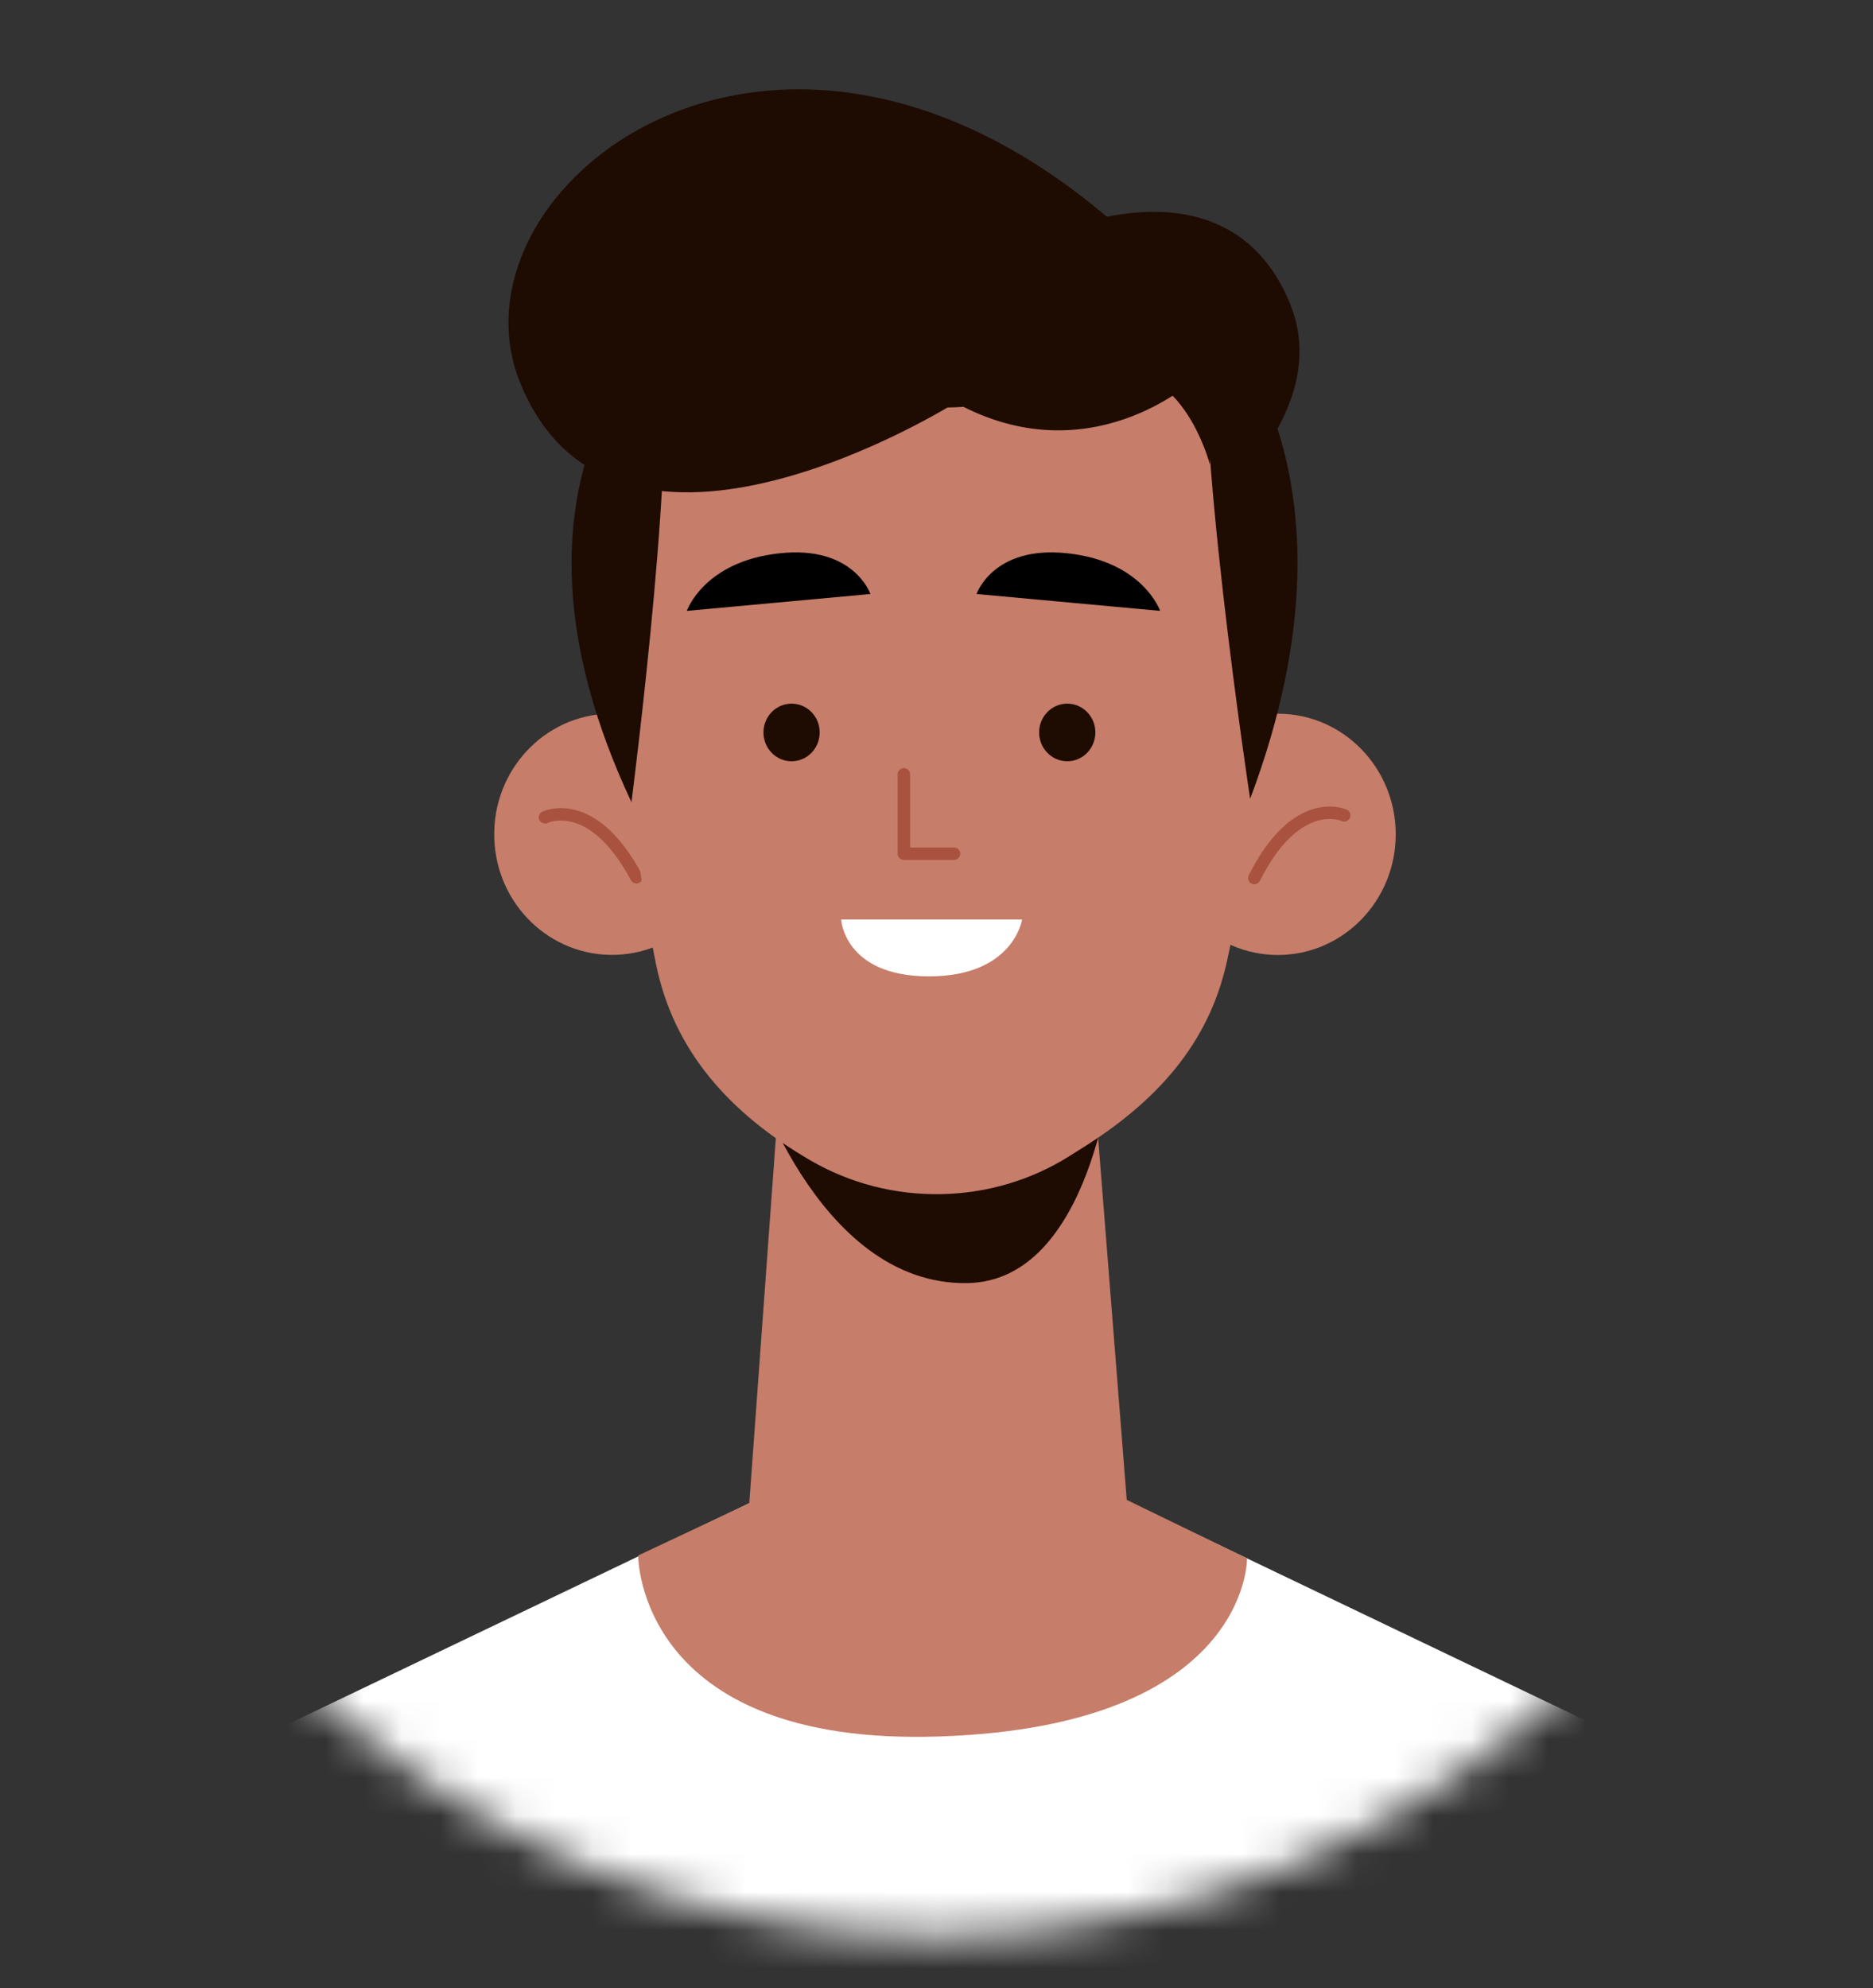 <svg width="49" height="52" viewBox="0 0 49 52" fill="none" xmlns="http://www.w3.org/2000/svg">
<rect x="0" y="0" width="49" height="52" fill="#333333" stroke="none"/>
<g clip-path="url(#clip0_232_8002)">
<mask id="mask0_232_8002" style="mask-type:luminance" maskUnits="userSpaceOnUse" x="-1" y="0" width="50" height="51">
<path d="M41.824 43.313C51.392 33.518 51.392 17.639 41.824 7.845C32.256 -1.95 16.744 -1.95 7.176 7.845C-2.392 17.639 -2.392 33.518 7.176 43.313C16.744 53.107 32.256 53.107 41.824 43.313Z" fill="white"/>
</mask>
<g mask="url(#mask0_232_8002)">
<path d="M51.903 59.432H-2.694C-0.176 47.864 6.58 45.554 6.58 45.554L19.602 39.319L24.537 39.273H24.672L29.612 39.319L42.634 45.554C42.634 45.554 49.386 47.864 51.903 59.432Z" fill="white"/>
<path d="M27.59 6.09C27.59 6.09 32.134 4.015 33.746 7.935C35.297 11.705 29.137 15.302 29.137 15.302L27.59 6.085V6.09Z" fill="#1E0B02"/>
<path d="M19.092 21.732C19.142 23.474 17.801 24.929 16.099 24.975C14.398 25.026 12.976 23.653 12.931 21.911C12.881 20.169 14.222 18.714 15.924 18.668C17.626 18.622 19.047 19.99 19.092 21.732Z" fill="#C67D69"/>
<path d="M14.258 21.378C14.258 21.378 15.484 20.768 16.65 22.946" stroke="#A8523F" stroke-width="0.325" stroke-linecap="round" stroke-linejoin="round"/>
<path d="M33.431 24.979C35.133 24.979 36.514 23.566 36.514 21.823C36.514 20.08 35.133 18.668 33.431 18.668C31.728 18.668 30.348 20.08 30.348 21.823C30.348 23.566 31.728 24.979 33.431 24.979Z" fill="#C67D69"/>
<path d="M35.167 21.326C35.167 21.326 33.926 20.752 32.815 22.966" stroke="#A8523F" stroke-width="0.325" stroke-linecap="round" stroke-linejoin="round"/>
<path d="M28.676 29.093C28.676 29.093 26.939 30.348 25.353 30.661C23.767 30.968 22.23 30.031 22.21 30.02C22.19 30.01 20.358 28.929 20.358 28.929L19.602 39.319L19.808 39.493C22.495 41.763 26.364 41.788 29.081 39.56L29.477 39.232L28.676 29.098V29.093Z" fill="#C67D69"/>
<path d="M19.603 27.838C19.603 27.838 21.329 33.627 25.308 33.561C28.576 33.51 29.102 27.838 29.102 27.838H19.603Z" fill="#1E0B02"/>
<path d="M33.045 16.326C33.065 19.892 32.58 22.976 32.094 25.164C31.619 27.305 30.258 28.806 28.326 30.02L27.975 30.241C25.933 31.527 23.291 31.568 21.204 30.353C19.102 29.129 17.626 27.505 17.16 25.21C16.319 21.04 16.204 16.413 16.204 16.413C16.204 16.413 15.018 6.761 24.102 6.889C33.18 7.018 33.04 16.326 33.04 16.326H33.045Z" fill="#C67D69"/>
<path d="M20.709 19.912C21.115 19.912 21.444 19.574 21.444 19.158C21.444 18.742 21.115 18.405 20.709 18.405C20.302 18.405 19.973 18.742 19.973 19.158C19.973 19.574 20.302 19.912 20.709 19.912Z" fill="#1E0B02"/>
<path d="M27.921 19.912C28.327 19.912 28.656 19.574 28.656 19.158C28.656 18.742 28.327 18.405 27.921 18.405C27.514 18.405 27.185 18.742 27.185 19.158C27.185 19.574 27.514 19.912 27.921 19.912Z" fill="#1E0B02"/>
<path d="M23.646 20.255V22.33H24.958" stroke="#A8523F" stroke-width="0.325" stroke-linecap="round" stroke-linejoin="round"/>
<path d="M17.971 15.978L22.771 15.537C22.771 15.537 22.34 14.262 20.398 14.472C18.412 14.682 17.966 15.983 17.966 15.983L17.971 15.978Z" fill="black"/>
<path d="M30.348 15.978L25.548 15.537C25.548 15.537 25.979 14.262 27.921 14.472C29.907 14.682 30.353 15.983 30.353 15.983L30.348 15.978Z" fill="black"/>
<path d="M22.005 24.052H26.739C26.739 24.052 26.519 25.538 24.302 25.538C22.085 25.538 22.005 24.052 22.005 24.052Z" fill="white"/>
<path d="M16.52 20.982C16.52 20.982 17.866 10.547 17.205 8.825C17.205 8.825 12.631 12.698 16.52 20.982Z" fill="#1E0B02"/>
<path d="M32.705 20.895C32.705 20.895 31.193 10.926 31.614 8.062C31.614 8.062 36.028 12.068 32.705 20.895Z" fill="#1E0B02"/>
<path d="M31.294 7.351L27.105 6.7L26.734 5.957L24.522 6.3L22.31 5.957L21.94 6.7L17.751 7.351L17.19 9.646L17.331 12.289C17.331 12.289 17.991 9.292 20.298 9.886C20.844 10.025 21.494 10.261 22.255 10.419C22.966 10.578 23.646 10.65 24.282 10.66C24.357 10.66 24.437 10.66 24.512 10.66C24.587 10.66 24.667 10.66 24.742 10.66C25.383 10.65 26.059 10.578 26.769 10.419C27.53 10.261 28.196 10.076 28.726 9.886C30.863 9.123 31.654 12.151 31.654 12.151L31.834 9.646L31.274 7.351H31.294Z" fill="#1E0B02"/>
<path d="M31.209 9.958C31.209 9.958 28.486 12.448 24.998 10.532C24.998 10.532 16.124 16.127 13.617 10.035C11.53 4.958 20.198 -1.938 29.142 5.829L31.209 9.953V9.958Z" fill="#1E0B02"/>
<path d="M19.603 39.319L16.695 40.686C16.695 40.686 16.665 45.681 24.567 45.42C32.675 45.154 32.625 40.763 32.625 40.763L29.477 39.231L19.603 39.319Z" fill="#C67D69"/>
</g>
</g>
<defs>
<clipPath id="clip0_232_8002">
<rect width="49" height="51.49" fill="white" transform="translate(-6.10352e-05 0.5)"/>
</clipPath>
</defs>
</svg>
